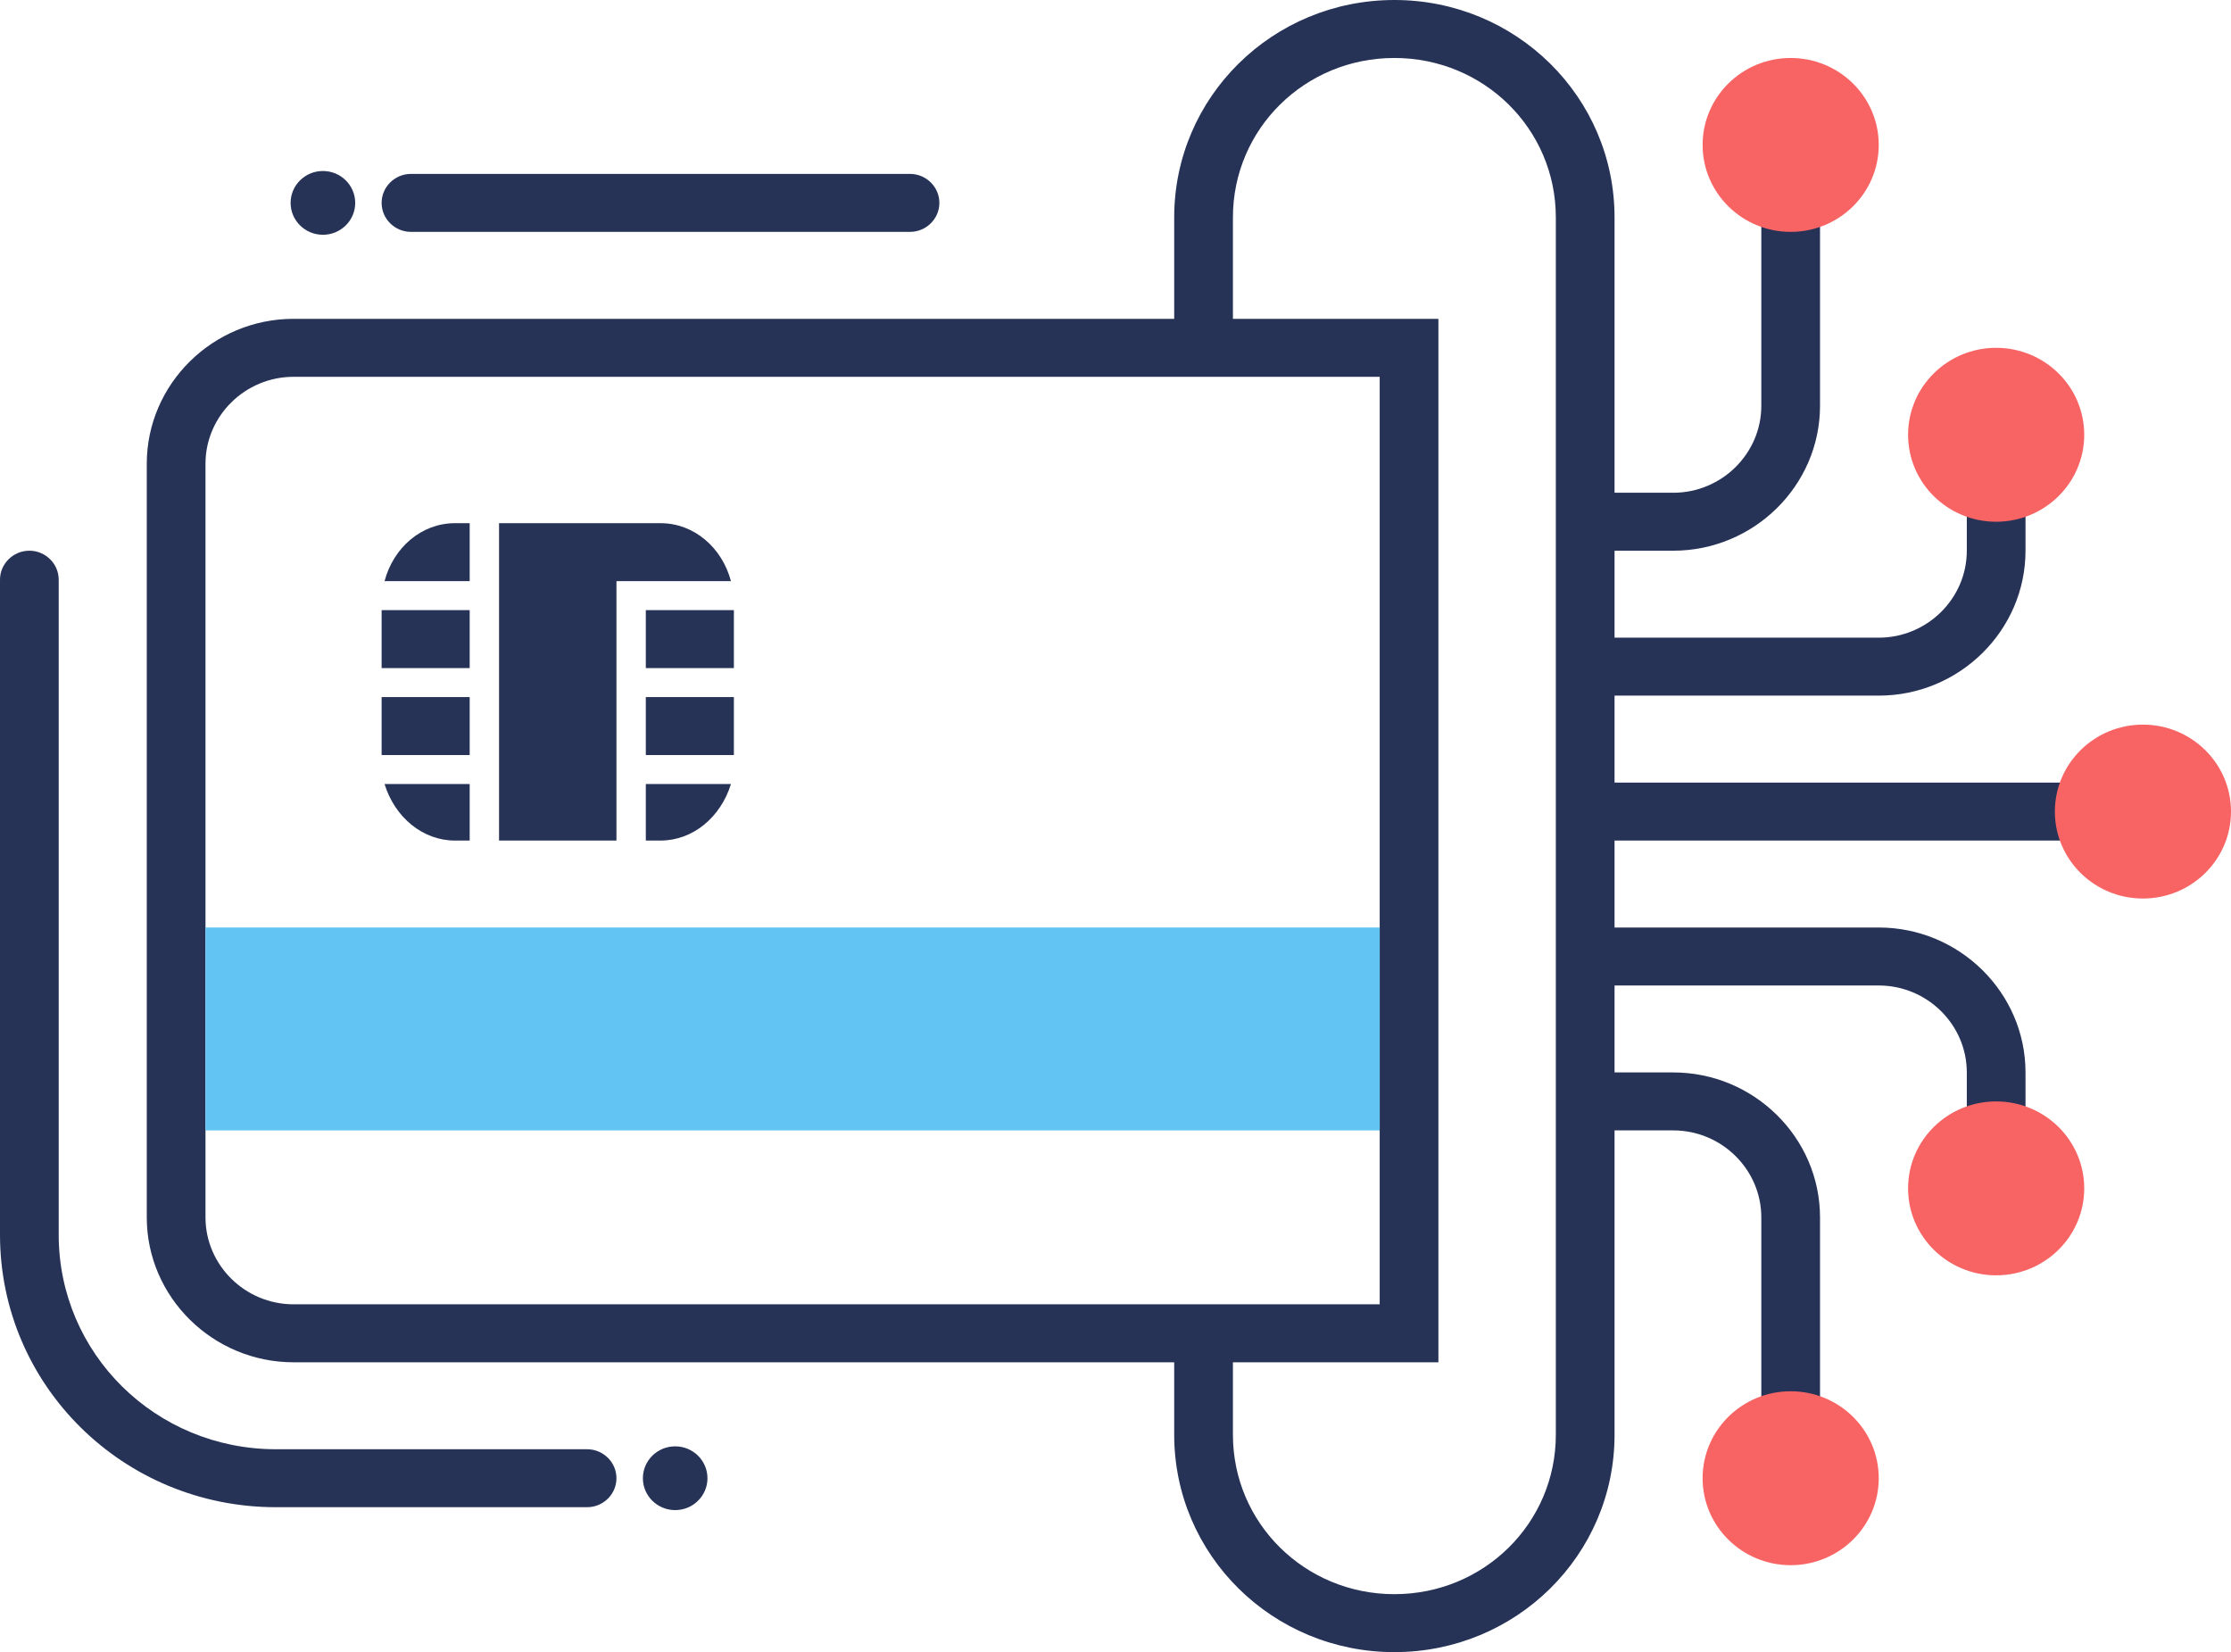 <svg width="131" height="97" viewBox="0 0 131 97" fill="none" xmlns="http://www.w3.org/2000/svg">
<path d="M122.382 45.947H94.803V40.842H110.316C115.056 40.842 118.934 37.013 118.934 32.333V25.526C118.934 24.59 118.159 23.825 117.211 23.825C116.262 23.825 115.487 24.59 115.487 25.526V32.333C115.487 35.141 113.16 37.439 110.316 37.439H94.803V32.333H98.25C102.99 32.333 106.868 28.504 106.868 23.825V11.912C106.868 10.976 106.093 10.21 105.145 10.21C104.197 10.21 103.421 10.976 103.421 11.912V23.825C103.421 26.633 101.094 28.93 98.25 28.93H94.803V12.763C94.803 5.701 89.028 0 81.875 0C74.722 0 68.947 5.701 68.947 12.763V18.719H17.237C12.497 18.719 8.618 22.548 8.618 27.228V71.474C8.618 76.153 12.497 79.983 17.237 79.983H68.947V84.237C68.947 91.299 74.722 97 81.875 97C89.028 97 94.803 91.299 94.803 84.237V66.368H98.25C101.094 66.368 103.421 68.666 103.421 71.474V83.386C103.421 84.322 104.197 85.088 105.145 85.088C106.093 85.088 106.868 84.322 106.868 83.386V71.474C106.868 66.794 102.99 62.965 98.25 62.965H94.803V57.86H110.316C113.16 57.86 115.487 60.157 115.487 62.965V69.772C115.487 70.708 116.262 71.474 117.211 71.474C118.159 71.474 118.934 70.708 118.934 69.772V62.965C118.934 58.285 115.056 54.456 110.316 54.456H94.803V49.351H122.382C123.33 49.351 124.105 48.585 124.105 47.649C124.105 46.713 123.33 45.947 122.382 45.947ZM17.237 76.579C14.393 76.579 12.066 74.282 12.066 71.474V27.228C12.066 24.42 14.393 22.123 17.237 22.123H68.947H72.395H81.013V76.579H72.395H68.947H17.237ZM91.355 84.237C91.355 89.427 87.132 93.597 81.875 93.597C76.618 93.597 72.395 89.427 72.395 84.237V79.983H84.46V18.719H72.395V12.763C72.395 7.573 76.618 3.404 81.875 3.404C87.132 3.404 91.355 7.573 91.355 12.763V84.237Z" fill="#263357"/>
<path d="M24.131 13.614H53.434C54.382 13.614 55.158 12.848 55.158 11.912C55.158 10.976 54.382 10.21 53.434 10.21H24.131C23.183 10.21 22.408 10.976 22.408 11.912C22.408 12.848 23.183 13.614 24.131 13.614Z" fill="#263357"/>
<path d="M34.474 85.088H16.203C9.136 85.088 3.447 79.472 3.447 72.495V34.035C3.447 33.099 2.672 32.333 1.724 32.333C0.776 32.333 0 33.099 0 34.035V72.495C0 81.344 7.239 88.491 16.203 88.491H34.474C35.422 88.491 36.197 87.725 36.197 86.79C36.197 85.853 35.422 85.088 34.474 85.088Z" fill="#263357"/>
<path d="M39.645 88.661C40.692 88.661 41.541 87.823 41.541 86.79C41.541 85.756 40.692 84.918 39.645 84.918C38.597 84.918 37.749 85.756 37.749 86.79C37.749 87.823 38.597 88.661 39.645 88.661Z" fill="#263357"/>
<path d="M18.96 13.784C20.008 13.784 20.857 12.946 20.857 11.912C20.857 10.878 20.008 10.04 18.96 10.04C17.913 10.04 17.064 10.878 17.064 11.912C17.064 12.946 17.913 13.784 18.96 13.784Z" fill="#263357"/>
<path d="M27.579 35.822H22.408V39.225H27.579V35.822Z" fill="#263357"/>
<path d="M22.58 34.12H27.579V30.717H26.717C24.735 30.717 23.097 32.163 22.58 34.12Z" fill="#263357"/>
<path d="M27.579 40.927H22.408V44.331H27.579V40.927Z" fill="#263357"/>
<path d="M26.717 49.351H27.579V46.032H22.58C23.184 47.989 24.821 49.351 26.717 49.351Z" fill="#263357"/>
<path d="M43.092 35.822H37.921V39.225H43.092V35.822Z" fill="#263357"/>
<path d="M43.092 40.927H37.921V44.331H43.092V40.927Z" fill="#263357"/>
<path d="M37.921 49.351H38.783C40.679 49.351 42.316 47.989 42.92 46.032H37.921V49.351Z" fill="#263357"/>
<path d="M42.92 34.12C42.403 32.163 40.765 30.717 38.783 30.717H29.303V49.351H36.197V46.032V44.331V40.927V39.225V35.822V34.12H37.921H42.92Z" fill="#263357"/>
<path d="M125.829 52.754C128.685 52.754 131 50.469 131 47.649C131 44.83 128.685 42.544 125.829 42.544C122.973 42.544 120.658 44.83 120.658 47.649C120.658 50.469 122.973 52.754 125.829 52.754Z" fill="#F86464"/>
<path d="M117.21 30.632C120.066 30.632 122.382 28.346 122.382 25.526C122.382 22.707 120.066 20.421 117.21 20.421C114.355 20.421 112.039 22.707 112.039 25.526C112.039 28.346 114.355 30.632 117.21 30.632Z" fill="#F86464"/>
<path d="M105.145 13.614C108.001 13.614 110.316 11.328 110.316 8.509C110.316 5.689 108.001 3.404 105.145 3.404C102.289 3.404 99.974 5.689 99.974 8.509C99.974 11.328 102.289 13.614 105.145 13.614Z" fill="#F86464"/>
<path d="M117.21 74.877C120.066 74.877 122.382 72.591 122.382 69.772C122.382 66.952 120.066 64.667 117.21 64.667C114.355 64.667 112.039 66.952 112.039 69.772C112.039 72.591 114.355 74.877 117.21 74.877Z" fill="#F86464"/>
<path d="M105.145 91.895C108.001 91.895 110.316 89.609 110.316 86.79C110.316 83.97 108.001 81.684 105.145 81.684C102.289 81.684 99.974 83.97 99.974 86.79C99.974 89.609 102.289 91.895 105.145 91.895Z" fill="#F86464"/>
<path d="M81.013 54.456H12.066V66.368H81.013V54.456Z" fill="#61C4F2"/>
</svg>
